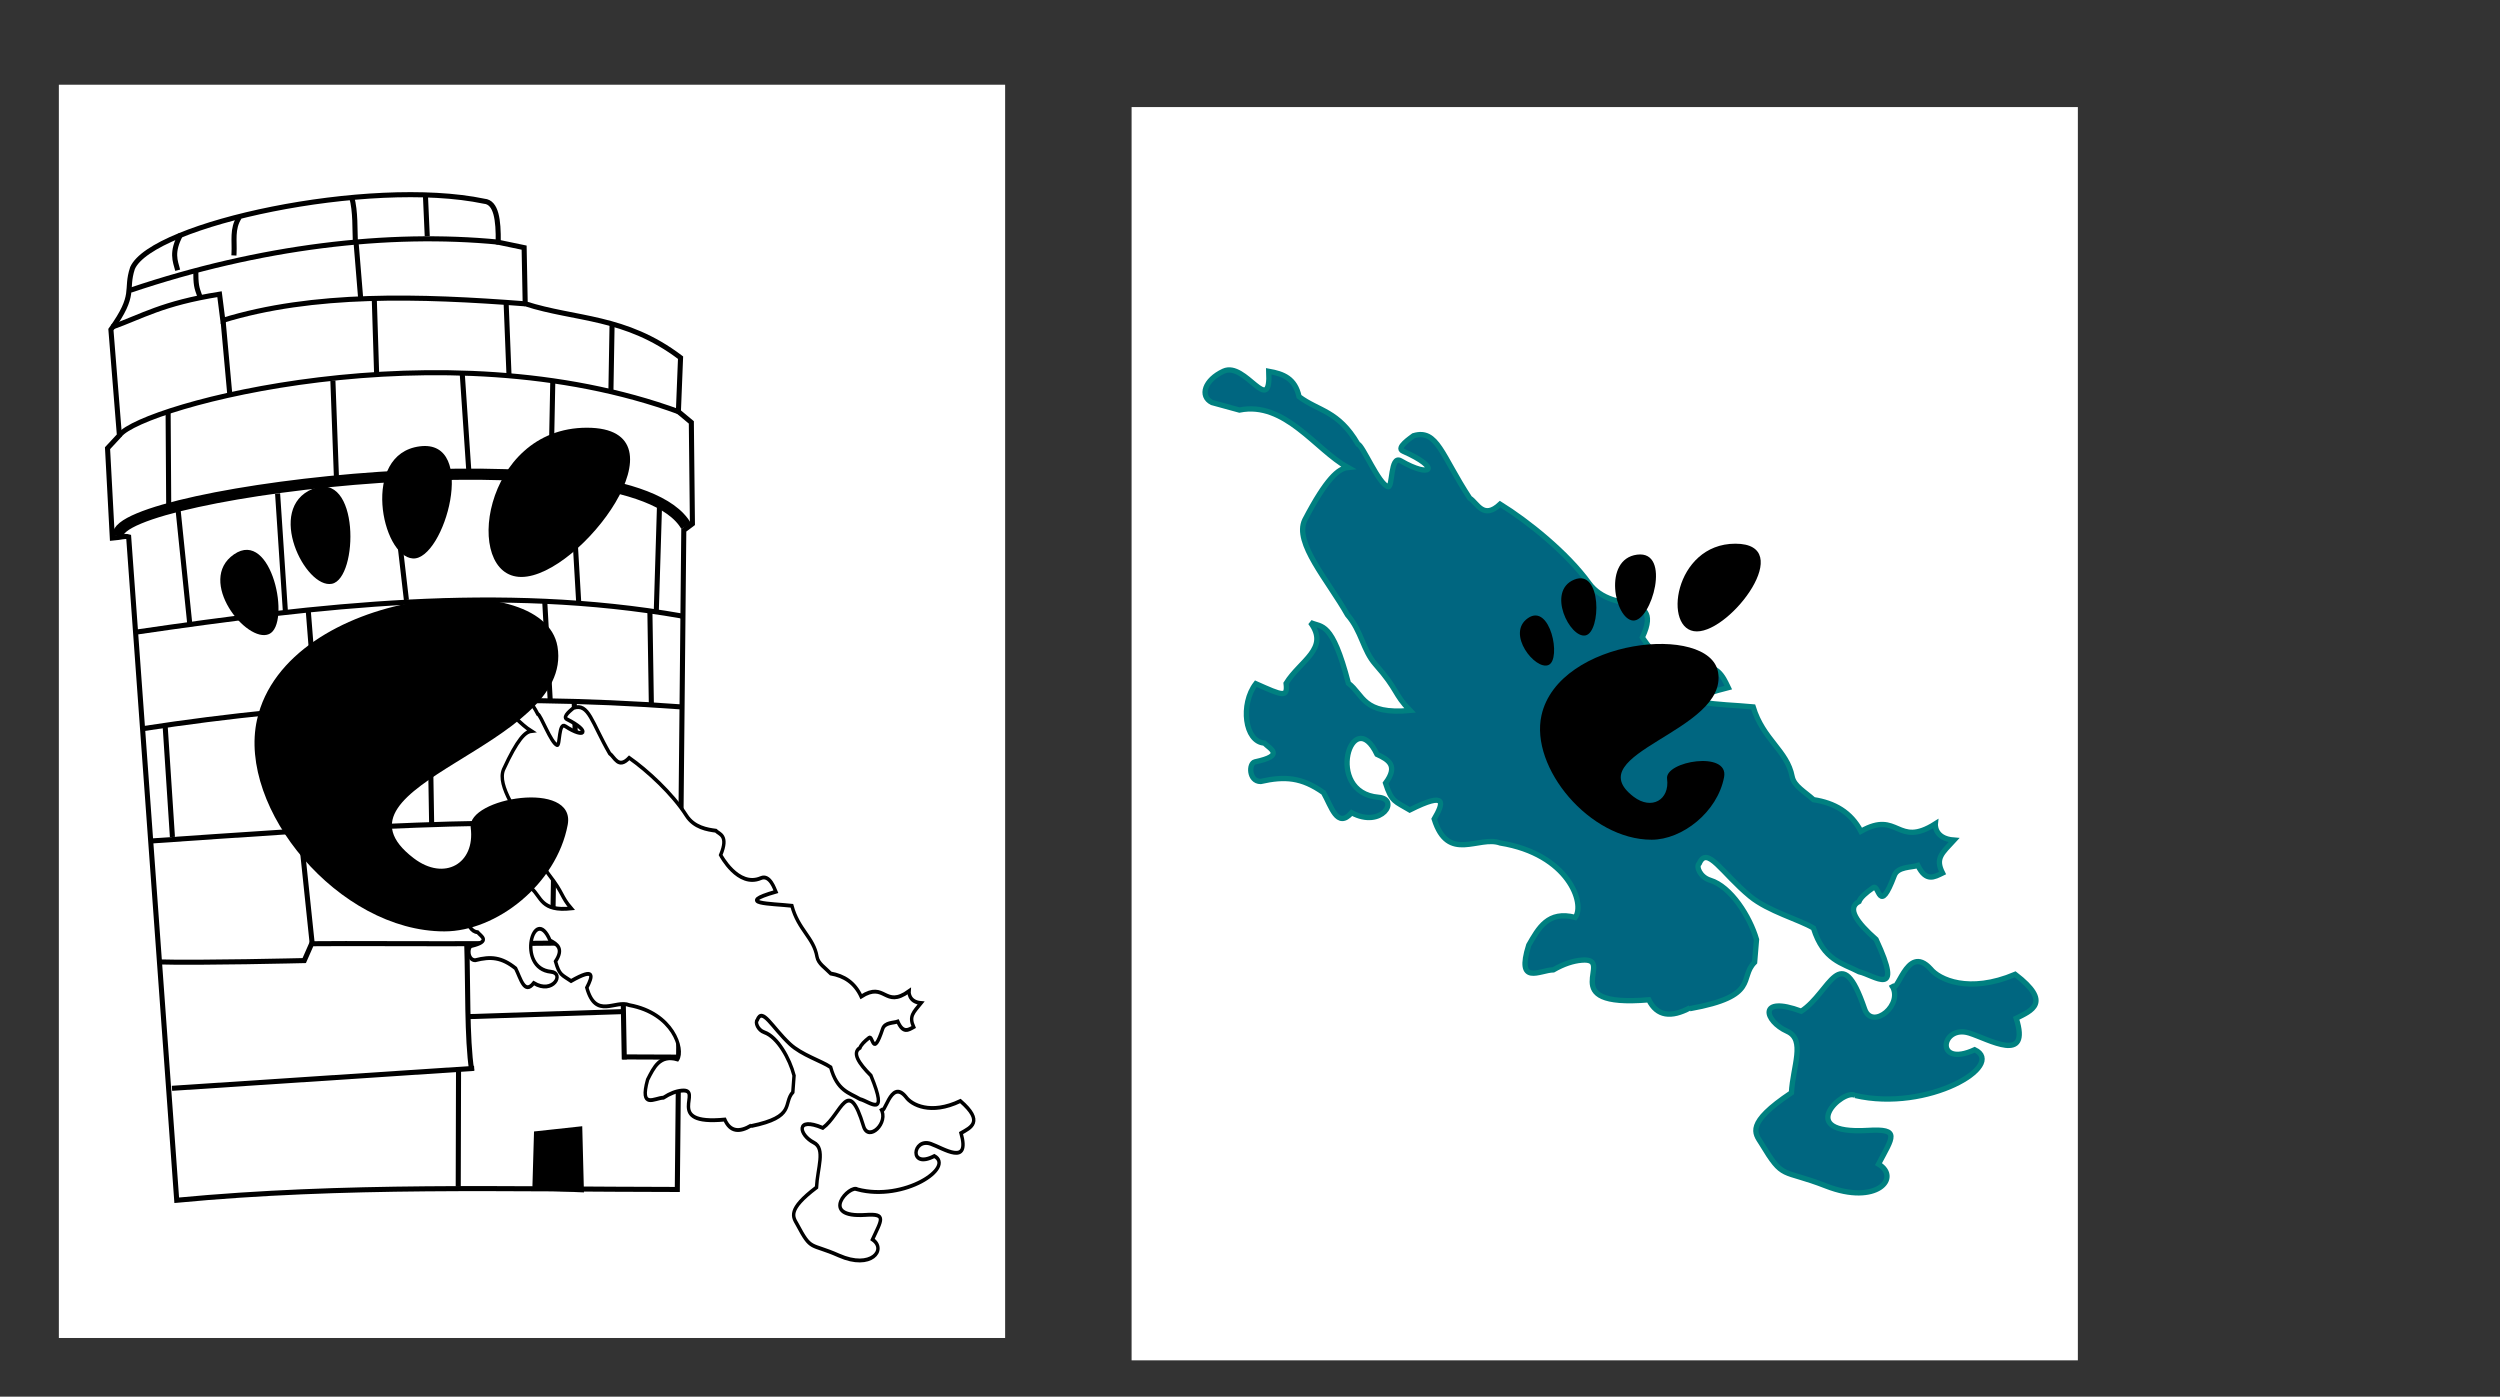<?xml version="1.0" encoding="UTF-8" standalone="no"?>
<!-- Created with Inkscape (http://www.inkscape.org/) -->

<svg
   xmlns:dc="http://purl.org/dc/elements/1.1/"
   xmlns:cc="http://creativecommons.org/ns#"
   xmlns:rdf="http://www.w3.org/1999/02/22-rdf-syntax-ns#"
   xmlns:svg="http://www.w3.org/2000/svg"
   xmlns="http://www.w3.org/2000/svg"
   xmlns:sodipodi="http://sodipodi.sourceforge.net/DTD/sodipodi-0.dtd"
   xmlns:inkscape="http://www.inkscape.org/namespaces/inkscape"
   width="53.7cm"
   height="30cm"
   viewBox="0 0 1902.756 1062.992"
   id="svg2"
   version="1.1"
   inkscape:version="0.91 r13725"
   sodipodi:docname="logo.svg">
  <rect x="0" y="0" width="1902.756" height="1062.992" fill="#333333" stroke="none"/>
  <defs
     id="defs4" />
  <sodipodi:namedview
     id="base"
     pagecolor="#ffffff"
     bordercolor="#666666"
     borderopacity="1.0"
     inkscape:pageopacity="0.0"
     inkscape:pageshadow="2"
     inkscape:zoom="0.35274181"
     inkscape:cx="1667.1144"
     inkscape:cy="453.1091"
     inkscape:document-units="px"
     inkscape:current-layer="layer1"
     showgrid="false"
     inkscape:window-width="1366"
     inkscape:window-height="724"
     inkscape:window-x="0"
     inkscape:window-y="20"
     inkscape:window-maximized="1"
     fit-margin-right="-2.7755576e-17"
     width="298mm"
     units="cm"
     showguides="true"
     inkscape:guide-bbox="true">
    <sodipodi:guide
       position="1023.411,-93.553"
       orientation="0,1"
       id="guide6302" />
  </sodipodi:namedview>
  <g
     inkscape:label="Capa 1"
     inkscape:groupmode="layer"
     id="layer1"
     transform="translate(0,10.63)">
    <rect
       inkscape:export-ydpi="90"
       inkscape:export-xdpi="90"
       y="70.864"
       x="861.259"
       height="953.862"
       width="720.204"
       id="rect6776"
       style="opacity:1;fill:#ffffff;fill-opacity:1;stroke:none;stroke-width:3.427" />
    <rect
       style="opacity:1;fill:#ffffff;fill-opacity:1;stroke:none;stroke-width:3.427"
       id="rect6774"
       width="720.204"
       height="953.862"
       x="44.798"
       y="53.854"
       inkscape:export-xdpi="90"
       inkscape:export-ydpi="90" />
    <g
       id="g6659"
       transform="matrix(4.045,0,0,4.045,-523.463,-1249.258)"
       inkscape:export-xdpi="90"
       inkscape:export-ydpi="90">
      <path
         sodipodi:nodetypes="cscsccscsccccscc"
         inkscape:connector-curvature="0"
         id="path6287"
         d="m 478.473,512.334 c -2.194,-1.439 -11.635,7.424 2.415,6.576 6.181,-0.373 4.664,1.223 1.977,6.338 4.26,2.556 -0.331,7.846 -9.826,4.134 -8.551,-3.343 -7.98,-1.011 -12.244,-8.084 -1.168,-1.847 -2.989,-3.69 5.689,-9.475 0.261,-4.916 2.7,-9.989 -0.784,-11.551 -4.346,-1.95 -5.589,-6.852 2.639,-3.79 5.465,-3.548 7.383,-13.677 11.918,-0.415 1.407,4.115 7.601,-0.927 5.034,-4.568 1.075,2.83 2.739,-8.098 7.387,-2.967 1.564,1.948 7.165,4.704 15.91,1.01 6.994,5.357 3.023,6.845 0.189,8.271 2.762,8.675 -5.167,3.913 -8.847,2.771 -5.314,-1.65 -6.572,6.649 1.041,3.144 6.05,2.903 -8.846,11.772 -22.499,8.607 z"
         style="fill:#006680;fill-rule:evenodd;stroke:#008080;stroke-width:1px;stroke-linecap:butt;stroke-linejoin:miter;stroke-opacity:1" />
      <path
         sodipodi:nodetypes="cccscsccccssccccccsccsscscccssscccscccccsccccccscccsccccccccscc"
         inkscape:connector-curvature="0"
         id="path6289"
         d="m 447.375,496.002 c 13.165,-2.375 9.2,-5.759 12.181,-8.733 l 0.357,-4.286 c -1.249,-4.309 -4.824,-9.966 -8.715,-11.148 -1.905,-0.579 -2.729,-2.594 -2.062,-3.144 1.499,-3.469 4.25,1.783 9.564,6.165 3.414,2.815 9.289,4.384 11.927,5.985 1.9,6.089 5.402,6.567 8.571,8.214 2.882,0.622 8.499,5.242 3.214,-6.071 -3.672,-3.248 -5.556,-5.9 -3.214,-7.143 0.29,-0.756 1.313,-1.676 2.668,-2.602 1.165,-0.796 1.067,5.447 3.98,-2.3 0.635,-1.689 3.217,-1.487 4.424,-1.884 1.548,3.156 3.095,2.178 4.643,1.429 -1.415,-2.805 -0.105,-3.727 2.163,-6.197 -3.806,-0.284 -3.515,-3.068 -3.515,-3.068 -7.257,4.613 -6.896,-2.636 -14.005,1.408 -1.885,-3.61 -5.014,-5.354 -8.909,-5.949 -1.609,-1.468 -3.684,-2.562 -4.024,-4.33 -0.953,-4.95 -5.456,-6.911 -7.343,-13.131 -6.046,-0.59 -17.04,-0.498 -4.699,-3.624 -0.306,-0.588 -1.703,-4.529 -4.381,-3.513 -6.702,2.542 -11.768,-5.954 -11.768,-5.954 2.44,-5.136 -0.442,-5.35 -1.417,-6.266 -2.413,-0.286 -6.354,-0.782 -8.626,-3.936 -4.073,-5.656 -11.473,-11.616 -16.712,-14.855 -3.192,2.996 -4.277,-0.236 -5.729,-1.128 -5.289,-8.065 -6.088,-13.066 -10.568,-11.745 -0.521,0.407 -3.379,2.285 -1.996,2.893 7.363,3.237 5.315,5.169 -0.423,1.824 -1.977,-1.152 -1.492,5.103 -2.361,4.88 -1.794,-0.46 -4.789,-7.833 -5.688,-8.023 -3.69,-6.341 -7.381,-6.156 -11.071,-8.929 -0.753,-3.454 -2.964,-4.28 -5.694,-4.769 0.419,8.809 -4.379,-1.925 -8.512,-0.021 -3.552,1.636 -4.563,4.702 -2.187,5.897 l 5.171,1.417 c 8.563,-1.725 14.365,7.479 20.399,10.811 -1.755,0.18 -4.021,2.042 -8.106,9.879 -2.047,4.277 4.381,11.36 8.044,17.857 2.655,3.027 2.913,6.665 5.247,9.296 4.309,4.859 3.455,5.551 6.519,8.686 -8.912,0.836 -8.723,-2.942 -11.595,-5.126 -3.089,-11.835 -5.011,-10.445 -7.143,-11.429 3.679,4.892 -1.963,7.191 -4.578,11.453 0.331,2.793 -0.663,2.299 -5.699,0.061 -2.956,3.843 -2.087,10.946 1.595,11.172 1.097,1.122 3.942,2.326 -1.759,3.543 -1.203,0.257 -1.17,3.685 1.07,3.685 4.569,-1.029 7.725,-0.801 11.831,2.102 1.472,2.574 2.559,6.881 5.292,3.778 5.661,3.042 9.115,-2.56 5.057,-2.903 -10.349,-0.875 -4.936,-17.784 -0.284,-8.083 2.146,1 4.061,2.115 1.602,5.416 1.152,3.583 1.798,3.395 4.555,5.051 7.186,-3.617 6.334,-1.279 4.604,1.709 2.611,8.338 8.35,3.017 12.449,4.509 12.834,2.073 16.001,11.455 14.09,14 -5.121,-1.345 -6.898,1.993 -8.753,5.22 -2.423,7.751 2.079,4.683 4.643,4.643 1.95,-1.122 3.712,-1.687 5.326,-1.824 6.708,-0.571 -5.611,9.008 12.621,7.462 1.54,3.125 4.216,3.409 7.767,1.505"
         style="fill:#006680;fill-rule:evenodd;stroke:#008080;stroke-width:1px;stroke-linecap:butt;stroke-linejoin:miter;stroke-opacity:1" />
      <g
         style="fill:#000000;fill-rule:nonzero;stroke:none;stroke-miterlimit:4"
         id="g1365"
         transform="matrix(0.471,0,0,0.471,415.395,408.513)">
        <g
           style="fill:#000000"
           id="g1367">
          <path
             style="fill:#000000"
             inkscape:connector-curvature="0"
             d="M 86.068,0 C 61.466,0 56.851,35.041 70.691,35.041 84.529,35.041 110.671,0 86.068,0 Z"
             id="path1369" />
          <path
             style="fill:#000000"
             inkscape:connector-curvature="0"
             d="M 45.217,30.699 C 52.586,31.149 60.671,2.577 46.821,4.374 32.976,6.171 37.845,30.249 45.217,30.699 Z"
             id="path1371" />
          <path
             style="fill:#000000"
             inkscape:connector-curvature="0"
             d="M 11.445,48.453 C 16.686,46.146 12.12,23.581 3.208,29.735 -5.7,35.89 6.204,50.759 11.445,48.453 Z"
             id="path1373" />
          <path
             style="fill:#000000"
             inkscape:connector-curvature="0"
             d="M 26.212,36.642 C 32.451,35.37 32.793,9.778 21.667,14.369 10.539,18.961 19.978,37.916 26.212,36.642 l 0,0 z"
             id="path1375" />
          <path
             style="fill:#000000"
             inkscape:connector-curvature="0"
             d="m 58.791,93.913 c 1.107,8.454 -6.202,12.629 -13.36,7.179 C 22.644,83.743 83.16,75.088 79.171,51.386 75.86,31.712 15.495,37.769 8.621,68.553 3.968,89.374 27.774,118.26 52.614,118.26 c 12.22,0 26.315,-11.034 28.952,-25.012 C 83.58,82.589 57.867,86.86 58.791,93.913 l 0,0 z"
             id="newshape" />
        </g>
      </g>
    </g>
    <g
       id="g6716"
       inkscape:export-xdpi="90"
       inkscape:export-ydpi="90"
       transform="matrix(3.859,0,0,3.859,-239.415,-26.712)">
      <path
         sodipodi:nodetypes="cccccccccccccccccc"
         inkscape:connector-curvature="0"
         id="path6341"
         d="m 88.172,57.05 c -1.475,4.478 0.841,5.063 -4.256,12.129 l 1.675,20.86 -2.342,2.528 0.948,17.735 c 1.837,-0.148 2.411,-0.478 3.219,-0.251 l 9.48,130.841 c 33.131,-3.143 65.071,-2.158 98.73,-2.128 l 1.277,-130.009 1.702,-1.277 -0.213,-20.001 -2.553,-2.128 0.426,-10.639 C 185.342,66.411 175.527,67.27 165.625,64.072 l -0.213,-11.065 -5.107,-1.064 c 0.059,-4.355 -0.367,-7.889 -2.766,-8.086 -22.697,-4.752 -65.535,4.471 -69.367,13.192 z"
         style="fill:none;fill-rule:evenodd;stroke:#000000;stroke-width:1px;stroke-linecap:butt;stroke-linejoin:miter;stroke-opacity:1" />
      <g
         transform="translate(-32.9,-299.092)"
         id="g6533"
         style="stroke:#000000">
        <path
           style="fill:none;fill-rule:evenodd;stroke:#000000;stroke-width:1px;stroke-linecap:butt;stroke-linejoin:miter;stroke-opacity:1"
           d="m 229.02,384.547 c -46.935,-17.273 -106.029,-1.238 -110.464,4.509"
           id="path6343"
           inkscape:connector-curvature="0"
           sodipodi:nodetypes="cc" />
        <path
           sodipodi:nodetypes="cc"
           inkscape:connector-curvature="0"
           id="path6345"
           d="m 230.273,407.029 c -11.145,-19.438 -112.929,-6.816 -112.031,1.855"
           style="fill:none;fill-rule:evenodd;stroke:#000000;stroke-width:2.2;stroke-linecap:butt;stroke-linejoin:miter;stroke-miterlimit:4;stroke-dasharray:none;stroke-opacity:1" />
        <path
           style="fill:none;fill-rule:evenodd;stroke:#000000;stroke-width:1px;stroke-linecap:butt;stroke-linejoin:miter;stroke-opacity:1"
           d="m 128.099,384.57 0.118,18.671"
           id="path7147"
           inkscape:connector-curvature="0" />
        <path
           style="fill:none;fill-rule:evenodd;stroke:#000000;stroke-width:1px;stroke-linecap:butt;stroke-linejoin:miter;stroke-opacity:1"
           d="m 160.596,378.307 0.709,19.38"
           id="path7149"
           inkscape:connector-curvature="0" />
        <path
           style="fill:none;fill-rule:evenodd;stroke:#000000;stroke-width:1px;stroke-linecap:butt;stroke-linejoin:miter;stroke-opacity:1"
           d="m 186.121,377.125 1.3,19.262"
           id="path7151"
           inkscape:connector-curvature="0" />
        <path
           style="fill:none;fill-rule:evenodd;stroke:#000000;stroke-width:1px;stroke-linecap:butt;stroke-linejoin:miter;stroke-opacity:1"
           d="m 203.965,378.54 -0.355,17.965"
           id="path7153"
           inkscape:connector-curvature="0"
           sodipodi:nodetypes="cc" />
        <path
           style="fill:none;fill-rule:evenodd;stroke:#000000;stroke-width:1px;stroke-linecap:butt;stroke-linejoin:miter;stroke-opacity:1"
           d="m 215.665,366.844 -0.236,13.59 0,0"
           id="path7155"
           inkscape:connector-curvature="0"
           sodipodi:nodetypes="ccc" />
        <path
           style="fill:none;fill-rule:evenodd;stroke:#000000;stroke-width:1px;stroke-linecap:butt;stroke-linejoin:miter;stroke-opacity:1"
           d="m 198.53,363.181 c -20.783,-1.597 -41.818,-2.264 -59.795,3.309 l 0.118,0"
           id="path7157"
           inkscape:connector-curvature="0"
           sodipodi:nodetypes="ccc" />
        <path
           style="fill:none;fill-rule:evenodd;stroke:#000000;stroke-width:1px;stroke-linecap:butt;stroke-linejoin:miter;stroke-opacity:1"
           d="m 138.971,366.844 1.3,14.299 0,0"
           id="path7159"
           inkscape:connector-curvature="0" />
        <path
           style="fill:none;fill-rule:evenodd;stroke:#000000;stroke-width:1px;stroke-linecap:butt;stroke-linejoin:miter;stroke-opacity:1"
           d="m 168.75,361.881 0.473,15.126"
           id="path7161"
           inkscape:connector-curvature="0"
           sodipodi:nodetypes="cc" />
        <path
           style="fill:none;fill-rule:evenodd;stroke:#000000;stroke-width:1px;stroke-linecap:butt;stroke-linejoin:miter;stroke-opacity:1"
           d="m 194.748,362.59 0.591,14.89"
           id="path7163"
           inkscape:connector-curvature="0"
           sodipodi:nodetypes="cc" />
        <path
           style="fill:none;fill-rule:evenodd;stroke:#000000;stroke-width:1px;stroke-linecap:butt;stroke-linejoin:miter;stroke-opacity:1"
           d="m 116.991,367.79 c 5.994,-2.127 9.904,-4.7 21.245,-6.507 l 0.735,5.798 0,0"
           id="path7165"
           inkscape:connector-curvature="0"
           sodipodi:nodetypes="cccc" />
        <path
           style="fill:none;fill-rule:evenodd;stroke:#000000;stroke-width:1px;stroke-linecap:butt;stroke-linejoin:miter;stroke-opacity:1"
           d="m 120.667,360.5 c 25.559,-8.621 50.919,-11.603 72.621,-9.482"
           id="path7167"
           inkscape:connector-curvature="0"
           sodipodi:nodetypes="cc" />
        <path
           style="fill:none;fill-rule:evenodd;stroke:#000000;stroke-width:1px;stroke-linecap:butt;stroke-linejoin:miter;stroke-opacity:1"
           d="m 133.551,356.36 c 0.003,3.175 0.154,3.554 0.803,5.343"
           id="path7169"
           inkscape:connector-curvature="0"
           sodipodi:nodetypes="cc" />
        <path
           style="fill:none;fill-rule:evenodd;stroke:#000000;stroke-width:1px;stroke-linecap:butt;stroke-linejoin:miter;stroke-opacity:1"
           d="m 165.141,350.74 0.925,11.277"
           id="path7171"
           inkscape:connector-curvature="0"
           sodipodi:nodetypes="cc" />
        <path
           style="fill:none;fill-rule:evenodd;stroke:#000000;stroke-width:1px;stroke-linecap:butt;stroke-linejoin:miter;stroke-opacity:1"
           d="m 178.849,341.792 0.358,8.074"
           id="path7173"
           inkscape:connector-curvature="0"
           sodipodi:nodetypes="cc" />
        <path
           style="fill:none;fill-rule:evenodd;stroke:#000000;stroke-width:1px;stroke-linecap:butt;stroke-linejoin:miter;stroke-opacity:1"
           d="m 142.146,346.106 c -1.488,2.265 -0.913,4.718 -1.05,7.106 l -0.025,0.43"
           id="path7175"
           inkscape:connector-curvature="0"
           sodipodi:nodetypes="ccc" />
        <path
           style="fill:none;fill-rule:evenodd;stroke:#000000;stroke-width:1px;stroke-linecap:butt;stroke-linejoin:miter;stroke-opacity:1"
           d="m 164.298,342.103 c 0.798,2.869 0.611,6.576 0.723,8.759"
           id="path7177"
           inkscape:connector-curvature="0"
           sodipodi:nodetypes="cc" />
        <path
           style="fill:none;fill-rule:evenodd;stroke:#000000;stroke-width:1px;stroke-linecap:butt;stroke-linejoin:miter;stroke-opacity:1"
           d="m 130.583,349.509 c -1.892,3.521 -1.092,5.179 -0.597,7.049"
           id="path7179"
           inkscape:connector-curvature="0"
           sodipodi:nodetypes="cc" />
        <path
           style="fill:none;fill-rule:evenodd;stroke:#000000;stroke-width:1px;stroke-linecap:butt;stroke-linejoin:miter;stroke-opacity:1"
           d="m 121.807,427.927 c 35.96,-5.25 71.639,-9.472 107.599,-3.176 l 0.137,0.337"
           id="path6346"
           inkscape:connector-curvature="0"
           sodipodi:nodetypes="ccc" />
        <path
           style="fill:none;fill-rule:evenodd;stroke:#000000;stroke-width:1px;stroke-linecap:butt;stroke-linejoin:miter;stroke-opacity:1"
           d="m 123.138,446.969 c 33.575,-5.165 68.734,-7.04 106.119,-4.291 l 0,0"
           id="path6348"
           inkscape:connector-curvature="0"
           sodipodi:nodetypes="ccc" />
        <path
           style="fill:none;fill-rule:evenodd;stroke:#000000;stroke-width:1px;stroke-linecap:butt;stroke-linejoin:miter;stroke-opacity:1"
           d="m 124.568,469.137 c 34.992,-2.39 69.983,-5.155 104.975,-2.431"
           id="path6350"
           inkscape:connector-curvature="0"
           sodipodi:nodetypes="cc" />
        <path
           style="fill:none;fill-rule:evenodd;stroke:#000000;stroke-width:1px;stroke-linecap:butt;stroke-linejoin:miter;stroke-opacity:1"
           d="m 228.828,488.158 c -13.536,1.762 -57.944,1.062 -72.421,1.229 l -1.462,3.326 c 0,0 -21.088,0.51 -28.66,0.263"
           id="path6352"
           inkscape:connector-curvature="0"
           sodipodi:nodetypes="cccc" />
        <path
           style="fill:none;fill-rule:evenodd;stroke:#000000;stroke-width:1px;stroke-linecap:butt;stroke-linejoin:miter;stroke-opacity:1"
           d="m 128.859,517.906 59.609,-3.939 m 29.223,-2.255 11.138,0.044"
           id="path6354"
           inkscape:connector-curvature="0"
           sodipodi:nodetypes="cccc" />
        <path
           style="fill:none;fill-rule:evenodd;stroke:#000000;stroke-width:1px;stroke-linecap:butt;stroke-linejoin:miter;stroke-opacity:1"
           d="m 187.344,503.765 30.703,-0.999"
           id="path6356"
           inkscape:connector-curvature="0"
           sodipodi:nodetypes="cc" />
        <path
           style="fill:none;fill-rule:evenodd;stroke:#000000;stroke-width:1px;stroke-linecap:butt;stroke-linejoin:miter;stroke-opacity:1"
           d="m 130.003,403.228 2.31,22.547 0.028,0.687"
           id="path6358"
           inkscape:connector-curvature="0"
           sodipodi:nodetypes="ccc" />
        <path
           style="fill:none;fill-rule:evenodd;stroke:#000000;stroke-width:1px;stroke-linecap:butt;stroke-linejoin:miter;stroke-opacity:1"
           d="m 149.69,400.588 1.54,23.317"
           id="path6360"
           inkscape:connector-curvature="0" />
        <path
           style="fill:none;fill-rule:evenodd;stroke:#000000;stroke-width:1px;stroke-linecap:butt;stroke-linejoin:miter;stroke-opacity:1"
           d="m 172.347,397.838 2.75,23.757 0,0"
           id="path6362"
           inkscape:connector-curvature="0" />
        <path
           style="fill:none;fill-rule:evenodd;stroke:#000000;stroke-width:1px;stroke-linecap:butt;stroke-linejoin:miter;stroke-opacity:1"
           d="m 207.653,397.618 1.43,24.527"
           id="path6364"
           inkscape:connector-curvature="0" />
        <path
           style="fill:none;fill-rule:evenodd;stroke:#000000;stroke-width:1px;stroke-linecap:butt;stroke-linejoin:miter;stroke-opacity:1"
           d="m 225.03,402.458 -0.66,21.667"
           id="path6366"
           inkscape:connector-curvature="0"
           sodipodi:nodetypes="cc" />
        <path
           style="fill:none;fill-rule:evenodd;stroke:#000000;stroke-width:1px;stroke-linecap:butt;stroke-linejoin:miter;stroke-opacity:1"
           d="m 155.709,423.331 1.584,20.022 -0.288,-0.576"
           id="path6368"
           inkscape:connector-curvature="0" />
        <path
           style="fill:none;fill-rule:evenodd;stroke:#000000;stroke-width:1px;stroke-linecap:butt;stroke-linejoin:miter;stroke-opacity:1"
           d="m 181.128,422.008 -0.078,19.455"
           id="path6370"
           inkscape:connector-curvature="0"
           sodipodi:nodetypes="cc" />
        <path
           style="fill:none;fill-rule:evenodd;stroke:#000000;stroke-width:1px;stroke-linecap:butt;stroke-linejoin:miter;stroke-opacity:1"
           d="m 202.395,422.17 1.061,19.166"
           id="path6372"
           inkscape:connector-curvature="0"
           sodipodi:nodetypes="cc" />
        <path
           style="fill:none;fill-rule:evenodd;stroke:#000000;stroke-width:1px;stroke-linecap:butt;stroke-linejoin:miter;stroke-opacity:1"
           d="m 223.121,424.051 0.288,18.293"
           id="path6374"
           inkscape:connector-curvature="0" />
        <path
           style="fill:none;fill-rule:evenodd;stroke:#000000;stroke-width:1px;stroke-linecap:butt;stroke-linejoin:miter;stroke-opacity:1"
           d="m 127.52,446.54 1.426,21.797 0,0"
           id="path6376"
           inkscape:connector-curvature="0" />
        <path
           style="fill:none;fill-rule:evenodd;stroke:#000000;stroke-width:1px;stroke-linecap:butt;stroke-linejoin:miter;stroke-opacity:1"
           d="m 160.113,442.874 1.019,23.63"
           id="path6378"
           inkscape:connector-curvature="0" />
        <path
           style="fill:none;fill-rule:evenodd;stroke:#000000;stroke-width:1px;stroke-linecap:butt;stroke-linejoin:miter;stroke-opacity:1"
           d="m 179.669,441.651 0.407,24.241"
           id="path6380"
           inkscape:connector-curvature="0" />
        <path
           style="fill:none;fill-rule:evenodd;stroke:#000000;stroke-width:1px;stroke-linecap:butt;stroke-linejoin:miter;stroke-opacity:1"
           d="m 208.188,441.651 0.815,23.834"
           id="path6382"
           inkscape:connector-curvature="0" />
        <path
           style="fill:none;fill-rule:evenodd;stroke:#000000;stroke-width:1px;stroke-linecap:butt;stroke-linejoin:miter;stroke-opacity:1"
           d="m 154.206,467.318 2.317,22.128"
           id="path6384"
           inkscape:connector-curvature="0"
           sodipodi:nodetypes="cc" />
        <path
           style="fill:none;fill-rule:evenodd;stroke:#000000;stroke-width:1px;stroke-linecap:butt;stroke-linejoin:miter;stroke-opacity:1"
           d="m 204.281,465.246 -0.371,24.072"
           id="path6386"
           inkscape:connector-curvature="0"
           sodipodi:nodetypes="cc" />
        <path
           style="fill:none;fill-rule:evenodd;stroke:#000000;stroke-width:1px;stroke-linecap:butt;stroke-linejoin:miter;stroke-opacity:1"
           d="m 187.002,489.624 c 0.249,7.367 0.008,18.673 0.966,24.725"
           id="path6388"
           inkscape:connector-curvature="0"
           sodipodi:nodetypes="cc" />
        <path
           style="fill:none;fill-rule:evenodd;stroke:#000000;stroke-width:1px;stroke-linecap:butt;stroke-linejoin:miter;stroke-opacity:1"
           d="m 217.653,489.163 c 0.129,6.846 0.301,17.822 0.414,23.045"
           id="path6390"
           inkscape:connector-curvature="0"
           sodipodi:nodetypes="cc" />
      </g>
      <path
         sodipodi:nodetypes="ccc"
         inkscape:connector-curvature="0"
         id="path6392"
         d="m 152.477,215.081 -0.06,23.127 0,0"
         style="fill:none;fill-rule:evenodd;stroke:#000000;stroke-width:1px;stroke-linecap:butt;stroke-linejoin:miter;stroke-opacity:1" />
      <path
         sodipodi:nodetypes="ccccc"
         inkscape:connector-curvature="0"
         id="rect6394"
         d="m 167.852,227.775 8.536,-0.93 0.31,11.976 -9.156,-0.399 z"
         style="opacity:1;fill:#000000;fill-opacity:1;stroke:#000000" />
      <g
         style="fill:#ffffff;stroke:#000000"
         transform="matrix(0.674,0,0,0.765,26.314,-158.27)"
         id="g6437">
        <path
           sodipodi:nodetypes="cscsccscsccccscc"
           inkscape:connector-curvature="0"
           id="path6410"
           d="m 303.925,518.979 c -2.194,-1.439 -11.635,7.424 2.415,6.576 6.181,-0.373 4.664,1.223 1.977,6.338 4.26,2.556 -0.331,7.846 -9.826,4.134 -8.551,-3.343 -7.98,-1.011 -12.244,-8.084 -1.168,-1.847 -2.989,-3.69 5.689,-9.475 0.261,-4.916 2.7,-9.989 -0.784,-11.551 -4.346,-1.95 -5.589,-6.852 2.639,-3.79 5.465,-3.548 7.383,-13.677 11.918,-0.415 1.407,4.115 7.601,-0.927 5.034,-4.568 1.075,2.83 2.739,-8.098 7.387,-2.967 1.564,1.948 7.165,4.704 15.91,1.01 6.994,5.357 3.023,6.845 0.189,8.271 2.762,8.675 -5.167,3.913 -8.847,2.771 -5.314,-1.65 -6.572,6.649 1.041,3.144 6.05,2.903 -8.846,11.772 -22.499,8.607 z"
           style="fill:#ffffff;fill-rule:evenodd;stroke:#000000;stroke-width:1px;stroke-linecap:butt;stroke-linejoin:miter;stroke-opacity:1" />
        <path
           sodipodi:nodetypes="cccscsccccssccccccsccsscscccssscccscccccsccccccscccsccccccccscc"
           inkscape:connector-curvature="0"
           id="path6412"
           d="m 272.827,502.647 c 13.165,-2.375 9.2,-5.759 12.181,-8.733 l 0.357,-4.286 c -1.249,-4.309 -4.824,-9.966 -8.715,-11.148 -1.905,-0.579 -2.729,-2.594 -2.062,-3.144 1.499,-3.469 4.25,1.783 9.564,6.165 3.414,2.815 9.289,4.384 11.927,5.985 1.9,6.089 5.402,6.567 8.571,8.214 2.882,0.622 8.499,5.242 3.214,-6.071 -3.672,-3.248 -5.556,-5.9 -3.214,-7.143 0.29,-0.756 1.313,-1.676 2.668,-2.602 1.165,-0.796 1.067,5.447 3.98,-2.3 0.635,-1.689 3.217,-1.487 4.424,-1.884 1.548,3.156 3.095,2.178 4.643,1.429 -1.415,-2.805 -0.105,-3.727 2.163,-6.197 -3.806,-0.284 -3.515,-3.068 -3.515,-3.068 -7.257,4.613 -6.896,-2.636 -14.005,1.408 -1.885,-3.61 -5.014,-5.354 -8.909,-5.949 -1.609,-1.468 -3.684,-2.562 -4.024,-4.33 -0.953,-4.95 -5.456,-6.911 -7.343,-13.131 -6.046,-0.59 -17.04,-0.498 -4.699,-3.624 -0.306,-0.588 -1.703,-4.529 -4.381,-3.513 -6.702,2.542 -11.768,-5.954 -11.768,-5.954 2.44,-5.136 -0.442,-5.35 -1.417,-6.266 -2.413,-0.286 -6.354,-0.782 -8.626,-3.936 -4.073,-5.656 -11.473,-11.616 -16.712,-14.855 -3.192,2.996 -4.277,-0.236 -5.729,-1.128 -5.289,-8.065 -6.088,-13.066 -10.568,-11.745 -0.521,0.407 -3.379,2.285 -1.996,2.893 7.363,3.237 5.315,5.169 -0.423,1.824 -1.977,-1.152 -1.492,5.103 -2.361,4.88 -1.794,-0.46 -4.789,-7.833 -5.688,-8.023 -3.69,-6.341 -7.381,-6.156 -11.071,-8.929 -0.753,-3.454 -2.964,-4.28 -5.694,-4.769 0.419,8.809 -4.379,-1.925 -8.512,-0.021 -3.552,1.636 -4.563,4.702 -2.187,5.897 l 5.171,1.417 c 8.563,-1.725 14.365,7.479 20.399,10.811 -1.755,0.18 -4.021,2.042 -8.106,9.879 -2.047,4.277 4.381,11.36 8.044,17.857 2.655,3.027 2.913,6.665 5.247,9.296 4.309,4.859 3.455,5.551 6.519,8.686 -8.912,0.836 -8.723,-2.942 -11.595,-5.126 -3.089,-11.835 -5.011,-10.445 -7.143,-11.429 3.679,4.892 -1.963,7.191 -4.578,11.453 0.331,2.793 -0.663,2.299 -5.699,0.061 -2.956,3.843 -2.087,10.946 1.595,11.172 1.097,1.122 3.942,2.326 -1.759,3.543 -1.203,0.257 -1.17,3.685 1.07,3.685 4.569,-1.029 7.725,-0.801 11.831,2.102 1.472,2.574 2.559,6.881 5.292,3.778 5.661,3.042 9.115,-2.56 5.057,-2.903 -10.349,-0.875 -4.936,-17.784 -0.284,-8.083 2.146,1 4.061,2.115 1.602,5.416 1.152,3.583 1.798,3.395 4.555,5.051 7.186,-3.617 6.334,-1.279 4.604,1.709 2.611,8.338 8.35,3.017 12.449,4.509 12.834,2.073 16.001,11.455 14.09,14 -5.121,-1.345 -6.898,1.993 -8.753,5.22 -2.423,7.751 2.079,4.683 4.643,4.643 1.95,-1.122 3.712,-1.687 5.326,-1.824 6.708,-0.571 -5.611,9.008 12.621,7.462 1.54,3.125 4.216,3.409 7.767,1.505"
           style="fill:#ffffff;fill-rule:evenodd;stroke:#000000;stroke-width:1px;stroke-linecap:butt;stroke-linejoin:miter;stroke-opacity:1" />
      </g>
      <g
         transform="matrix(0.84,0,0,0.84,105.491,88.525)"
         id="g6414"
         style="fill:#000000;fill-rule:nonzero;stroke:none;stroke-miterlimit:4">
        <g
           id="g6416"
           style="fill:#000000">
          <path
             id="path6418"
             d="M 86.068,0 C 61.466,0 56.851,35.041 70.691,35.041 84.529,35.041 110.671,0 86.068,0 Z"
             inkscape:connector-curvature="0"
             style="fill:#000000" />
          <path
             id="path6420"
             d="M 45.217,30.699 C 52.586,31.149 60.671,2.577 46.821,4.374 32.976,6.171 37.845,30.249 45.217,30.699 Z"
             inkscape:connector-curvature="0"
             style="fill:#000000" />
          <path
             id="path6422"
             d="M 11.445,48.453 C 16.686,46.146 12.12,23.581 3.208,29.735 -5.7,35.89 6.204,50.759 11.445,48.453 Z"
             inkscape:connector-curvature="0"
             style="fill:#000000" />
          <path
             id="path6424"
             d="M 26.212,36.642 C 32.451,35.37 32.793,9.778 21.667,14.369 10.539,18.961 19.978,37.916 26.212,36.642 l 0,0 z"
             inkscape:connector-curvature="0"
             style="fill:#000000" />
          <path
             id="path6426"
             d="m 58.791,93.913 c 1.107,8.454 -6.202,12.629 -13.36,7.179 C 22.644,83.743 83.16,75.088 79.171,51.386 75.86,31.712 15.495,37.769 8.621,68.553 3.968,89.374 27.774,118.26 52.614,118.26 c 12.22,0 26.315,-11.034 28.952,-25.012 C 83.58,82.589 57.867,86.86 58.791,93.913 l 0,0 z"
             inkscape:connector-curvature="0"
             style="fill:#000000" />
        </g>
      </g>
    </g>
  </g>
</svg>

